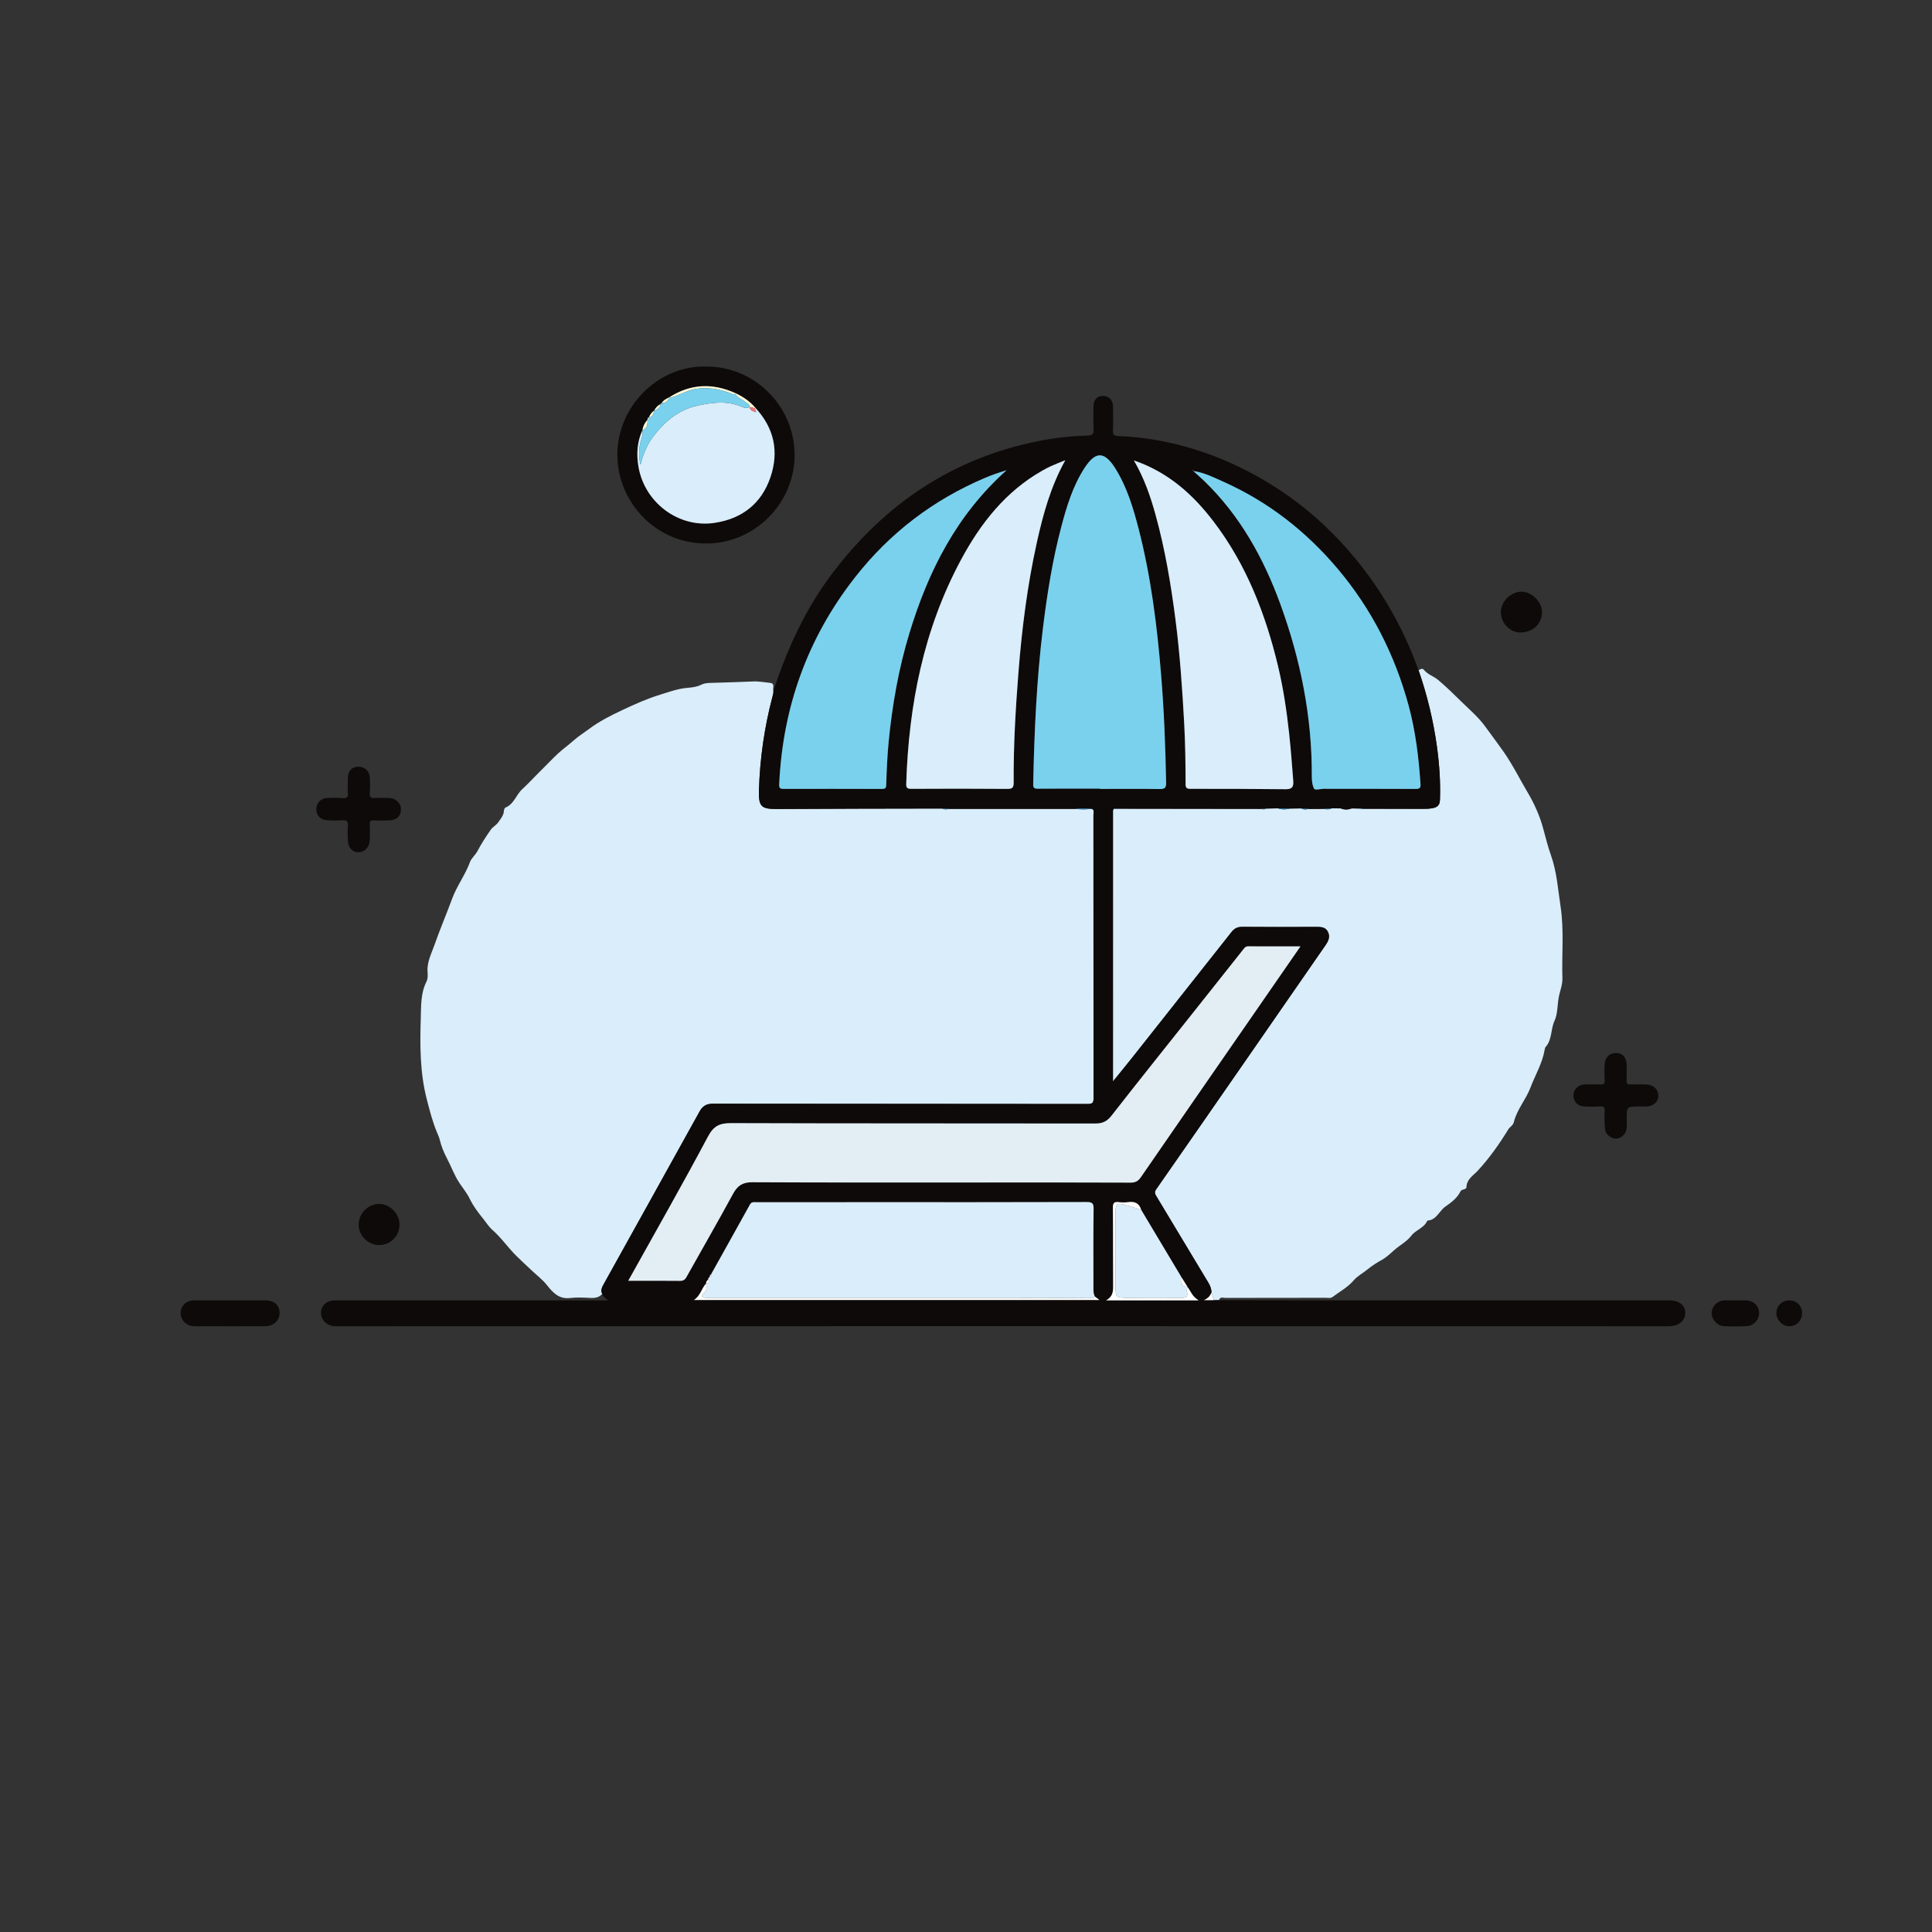 <?xml version="1.0" encoding="utf-8"?>
<!-- Generator: Adobe Illustrator 16.0.0, SVG Export Plug-In . SVG Version: 6.00 Build 0)  -->
<!DOCTYPE svg PUBLIC "-//W3C//DTD SVG 1.1//EN" "http://www.w3.org/Graphics/SVG/1.1/DTD/svg11.dtd">
<svg version="1.1" id="Layer_1" xmlns="http://www.w3.org/2000/svg" xmlns:xlink="http://www.w3.org/1999/xlink" x="0px" y="0px"
	 width="100px" height="100px" viewBox="0 0 100 100" enable-background="new 0 0 100 100" xml:space="preserve">
<rect x="0" y="0" width="100" height="100" fill="#333333" stroke="none"/>
<g>
	<path fill-rule="evenodd" clip-rule="evenodd" fill="#D9EDFA" d="M31.173,66.975c-0.17,0.186-0.383,0.219-0.626,0.205
		c-0.345-0.018-0.695-0.037-1.035,0.004c-0.575,0.068-0.884-0.266-1.199-0.662c-0.216-0.271-0.499-0.49-0.755-0.729
		c-0.277-0.258-0.557-0.518-0.825-0.781c-0.434-0.428-0.778-0.939-1.242-1.348c-0.197-0.172-0.338-0.408-0.506-0.613
		c-0.254-0.311-0.501-0.648-0.667-0.992c-0.146-0.301-0.354-0.553-0.529-0.814c-0.277-0.412-0.435-0.873-0.662-1.303
		c-0.158-0.299-0.286-0.615-0.365-0.947c-0.028-0.119-0.081-0.23-0.128-0.344c-0.242-0.572-0.395-1.17-0.549-1.773
		c-0.351-1.373-0.35-2.766-0.306-4.158c0.02-0.637-0.013-1.305,0.296-1.912c0.079-0.154,0.066-0.361,0.055-0.521
		c-0.033-0.5,0.206-0.941,0.353-1.363c0.277-0.797,0.617-1.584,0.908-2.379c0.248-0.68,0.686-1.248,0.932-1.918
		c0.08-0.215,0.277-0.362,0.388-0.571c0.205-0.388,0.444-0.76,0.697-1.117c0.102-0.146,0.281-0.224,0.39-0.388
		c0.122-0.185,0.272-0.342,0.284-0.581c0.003-0.061,0.038-0.154,0.083-0.172c0.442-0.177,0.548-0.662,0.875-0.959
		c0.32-0.292,0.62-0.626,0.938-0.937c0.301-0.292,0.59-0.606,0.896-0.892c0.261-0.243,0.559-0.45,0.828-0.692
		c0.238-0.214,0.525-0.39,0.784-0.584c0.54-0.405,1.131-0.701,1.733-0.984c0.634-0.299,1.276-0.587,1.946-0.792
		c0.46-0.142,0.916-0.313,1.406-0.354c0.24-0.02,0.499-0.049,0.708-0.154c0.217-0.109,0.426-0.1,0.645-0.107
		c0.688-0.022,1.376-0.038,2.063-0.071c0.292-0.014,0.574,0.046,0.861,0.073c0.3,0.028,0.123,0.278,0.184,0.418
		c0.009,0.101-0.021,0.194-0.046,0.292c-0.421,1.589-0.651,3.204-0.702,4.847c-0.027,0.884,0.138,0.978,0.988,0.973
		c2.827-0.019,5.654-0.02,8.482-0.025c0.127,0.064,0.258,0.045,0.39,0.017c2.168,0.001,4.335,0.001,6.502,0.001
		c0.287,0.031,0.574,0.04,0.861-0.006c0.163,0.068,0.091,0.212,0.091,0.321c0.003,4.882,0,9.765,0.007,14.646
		c0.001,0.246-0.048,0.314-0.305,0.314c-6.465-0.008-12.93-0.006-19.395-0.014c-0.33,0-0.531,0.109-0.692,0.4
		c-1.646,2.975-3.301,5.943-4.951,8.916C31.169,66.605,31.068,66.777,31.173,66.975z"/>
	<path fill-rule="evenodd" clip-rule="evenodd" fill="#D9EDFA" d="M73.423,34.687c0.091-0.04,0.2-0.118,0.275-0.021
		c0.198,0.252,0.511,0.333,0.748,0.534c0.421,0.357,0.812,0.739,1.204,1.125c0.416,0.408,0.863,0.788,1.208,1.256
		c0.312,0.423,0.623,0.848,0.929,1.275c0.488,0.683,0.853,1.434,1.277,2.149c0.348,0.584,0.634,1.218,0.813,1.885
		c0.123,0.457,0.241,0.93,0.394,1.359c0.313,0.881,0.368,1.774,0.504,2.674c0.188,1.244,0.055,2.48,0.095,3.719
		c0.011,0.33-0.134,0.662-0.193,0.996c-0.072,0.402-0.051,0.844-0.216,1.201c-0.204,0.441-0.116,0.969-0.46,1.352
		c-0.033,0.039-0.043,0.102-0.052,0.154c-0.118,0.695-0.484,1.293-0.727,1.936c-0.238,0.633-0.705,1.141-0.864,1.793
		c-0.045,0.188-0.208,0.248-0.294,0.389c-0.465,0.762-0.977,1.486-1.589,2.146c-0.217,0.234-0.562,0.428-0.572,0.838
		c-0.004,0.139-0.249,0.092-0.311,0.221c-0.168,0.348-0.491,0.584-0.773,0.779c-0.329,0.227-0.463,0.709-0.938,0.729
		c-0.16,0.381-0.593,0.475-0.82,0.771c-0.25,0.324-0.611,0.504-0.907,0.768c-0.196,0.176-0.413,0.377-0.624,0.494
		c-0.259,0.143-0.503,0.295-0.728,0.48c-0.243,0.201-0.531,0.344-0.74,0.588c-0.307,0.357-0.722,0.578-1.091,0.855
		c-0.105,0.078-0.238,0.041-0.358,0.041c-1.728,0.002-3.455,0-5.183,0.006c-0.117,0-0.28-0.078-0.336,0.117
		c-0.089,0-0.178,0-0.267,0c-0.042-0.129-0.083-0.258-0.124-0.389c0.005-0.195-0.065-0.361-0.166-0.529
		c-0.897-1.486-1.788-2.977-2.685-4.465c-0.073-0.121-0.112-0.207-0.012-0.352c1.573-2.254,3.138-4.516,4.704-6.773
		c1.356-1.959,2.711-3.918,4.069-5.875c0.147-0.211,0.242-0.426,0.121-0.678c-0.122-0.252-0.353-0.262-0.598-0.26
		c-1.281,0.006-2.563,0.008-3.844-0.002c-0.236-0.002-0.402,0.08-0.542,0.258c-1.734,2.195-3.47,4.391-5.206,6.584
		c-0.295,0.373-0.599,0.738-0.938,1.158c0-4.682,0-9.283,0.001-13.885c0-0.077-0.016-0.158,0.038-0.226
		c0.022,0.024,0.043,0.024,0.061-0.006c2.526,0.003,5.053,0.006,7.579,0.009c0.082,0.025,0.164,0.045,0.24-0.016
		c0.206-0.004,0.412-0.008,0.618-0.012c0.213,0.078,0.428,0.064,0.644,0.011c0.189-0.003,0.378-0.005,0.566-0.007
		c0.139,0.092,0.286,0.04,0.431,0.027c0.235-0.002,0.47-0.003,0.705-0.004c0.149,0.025,0.299,0.049,0.442-0.027
		c0.159,0,0.318,0.001,0.478,0.002l-0.004,0.016l0.02-0.003c0.171,0.063,0.341,0.061,0.512-0.001l0.02,0.006l-0.005-0.016
		c0.156,0.002,0.313,0.006,0.47,0.008c0.036,0.047,0.077,0.043,0.12,0.013c1.071,0.001,2.142,0.001,3.212,0.001l0.01,0.002
		c0.573-0.014,0.756-0.117,0.768-0.474c0.031-0.912-0.031-1.822-0.154-2.725C74.193,37.311,73.872,35.982,73.423,34.687z"/>
	<path fill-rule="evenodd" clip-rule="evenodd" fill="#0E0A0A" d="M62.827,67.297c0.089,0,0.178,0,0.267,0
		c2.14,0.004,4.279,0.008,6.419,0.01c5.628,0,11.257,0,16.885,0c0.515,0,0.829,0.248,0.831,0.654
		c0.002,0.404-0.347,0.686-0.854,0.686c-11.646-0.002-23.293-0.004-34.939-0.004c-11.301,0-22.602,0.002-33.903,0.004
		c-0.067,0-0.134,0.002-0.201,0c-0.399-0.016-0.719-0.322-0.717-0.686c0.002-0.391,0.287-0.654,0.723-0.654c2.73,0,5.461,0,8.192,0
		c1.96,0,3.92,0,5.939,0c-0.133-0.121-0.265-0.189-0.295-0.332c-0.104-0.197-0.004-0.369,0.086-0.531
		c1.65-2.973,3.306-5.941,4.951-8.916c0.161-0.291,0.362-0.4,0.692-0.4c6.465,0.008,12.93,0.006,19.395,0.014
		c0.257,0,0.306-0.068,0.305-0.314c-0.007-4.881-0.004-9.764-0.007-14.646c0-0.109,0.072-0.253-0.09-0.321
		c-0.287-0.02-0.575-0.032-0.862,0.006c-2.167,0-4.334,0-6.501-0.001c-0.129-0.005-0.26-0.011-0.391-0.017
		c-2.828,0.006-5.655,0.007-8.482,0.025c-0.85,0.005-1.015-0.089-0.988-0.973c0.051-1.644,0.281-3.258,0.702-4.847
		c0.026-0.097,0.056-0.19,0.046-0.292c0.715-2.175,1.653-4.237,3.042-6.074c2.724-3.603,6.233-5.978,10.702-6.863
		c0.842-0.167,1.689-0.256,2.544-0.284c0.239-0.008,0.295-0.097,0.286-0.319c-0.018-0.4-0.011-0.802-0.005-1.203
		c0.005-0.335,0.202-0.533,0.508-0.526c0.294,0.006,0.497,0.217,0.502,0.538c0.006,0.423,0.013,0.847-0.003,1.27
		c-0.009,0.209,0.063,0.258,0.263,0.266c2.181,0.092,4.251,0.636,6.217,1.576c2.708,1.294,4.926,3.178,6.706,5.588
		c1.124,1.523,1.989,3.18,2.632,4.957c0.449,1.295,0.771,2.624,0.955,3.981c0.123,0.902,0.186,1.813,0.154,2.725
		c-0.012,0.356-0.194,0.46-0.768,0.474c0.001,0-0.003-0.02-0.003-0.02l-0.007,0.018c-1.07,0-2.141,0-3.211-0.001
		c-0.037-0.034-0.078-0.034-0.121-0.013c-0.156-0.002-0.313-0.006-0.47-0.008l-0.014-0.006l-0.001,0.016
		c-0.171,0.062-0.341,0.063-0.512,0.002v-0.018l-0.016,0.004c-0.159-0.001-0.318-0.002-0.477-0.002
		c-0.147,0.009-0.296,0.018-0.443,0.027c-0.235,0.001-0.47,0.002-0.704,0.004c-0.144-0.01-0.287-0.019-0.432-0.027
		c-0.188,0.002-0.377,0.004-0.565,0.007c-0.215-0.004-0.43-0.007-0.645-0.011c-0.206,0.004-0.412,0.008-0.618,0.012
		c-0.079,0.006-0.159,0.011-0.24,0.016c-2.526-0.003-5.053-0.006-7.578-0.009c-0.022-0.024-0.044-0.026-0.062,0.006
		c-0.054,0.067-0.038,0.148-0.038,0.226c-0.001,4.602-0.001,9.204-0.001,13.885c0.339-0.42,0.643-0.785,0.938-1.158
		c1.736-2.193,3.472-4.389,5.206-6.584c0.14-0.178,0.306-0.26,0.542-0.258c1.281,0.01,2.563,0.008,3.844,0.002
		c0.245-0.002,0.476,0.008,0.598,0.26c0.121,0.252,0.026,0.467-0.121,0.678c-1.358,1.957-2.713,3.916-4.069,5.875
		c-1.566,2.258-3.131,4.52-4.704,6.773c-0.101,0.145-0.062,0.23,0.012,0.352c0.896,1.488,1.787,2.979,2.685,4.465
		c0.101,0.168,0.171,0.334,0.166,0.529c-0.063,0.152-0.156,0.283-0.391,0.389C62.547,67.297,62.687,67.297,62.827,67.297z
		 M61.459,66.598c-0.103-0.162-0.204-0.326-0.307-0.49c-0.694-1.16-1.389-2.32-2.082-3.482c-0.101-0.34-0.33-0.453-0.673-0.402
		c-0.164,0.023-0.336,0.02-0.501,0c-0.235-0.029-0.294,0.053-0.292,0.289c0.013,1.359,0.001,2.719,0.011,4.078
		c0.002,0.287-0.033,0.537-0.364,0.717c0.848,0,1.616,0,2.385,0c0.772,0,1.544,0,2.406,0c-0.334-0.197-0.412-0.479-0.577-0.695
		L61.459,66.598z M36.541,66.438L36.541,66.438c-0.232,0.26-0.29,0.637-0.626,0.85c7.016,0,13.991,0,20.992,0
		c-0.096-0.072-0.165-0.125-0.234-0.178c-0.075-0.131-0.077-0.273-0.077-0.42c0.002-1.371-0.011-2.742,0.009-4.113
		c0.004-0.301-0.074-0.359-0.363-0.359c-3.843,0.012-7.686,0.008-11.528,0.008c-1.851,0-3.701,0-5.551,0.002
		c-0.125,0-0.258-0.039-0.346,0.119c-0.668,1.211-1.344,2.416-2.018,3.623c-0.058,0.025-0.056,0.082-0.069,0.129
		c-0.061,0.023-0.064,0.08-0.079,0.131C36.594,66.287,36.543,66.35,36.541,66.438z M61.75,24.377
		c0.006-0.03,0.009-0.057-0.036-0.037c0.014,0.011,0.027,0.022,0.041,0.033c0.188,0.17,0.381,0.336,0.563,0.513
		c1.865,1.798,3.088,4.006,3.961,6.408c1.039,2.859,1.632,5.812,1.619,8.871c-0.001,0.227,0.019,0.482,0.126,0.668
		c0.042,0.075,0.347-0.001,0.532-0.008c0.033-0.001,0.067,0.005,0.101,0.005c1.537,0.001,3.073-0.002,4.61,0.006
		c0.196,0.001,0.271-0.035,0.257-0.255c-0.092-1.373-0.256-2.737-0.616-4.065c-0.714-2.626-1.921-5.007-3.683-7.089
		c-1.63-1.926-3.575-3.45-5.887-4.484C62.825,24.713,62.319,24.454,61.75,24.377z M32.517,66.293c0.923,0,1.801-0.004,2.678,0.004
		c0.167,0.002,0.257-0.053,0.337-0.197c0.805-1.439,1.629-2.869,2.417-4.318c0.229-0.42,0.497-0.592,0.988-0.59
		c3.942,0.02,7.884,0.012,11.827,0.012c2.585,0,5.17-0.004,7.755,0.008c0.253,0,0.395-0.078,0.535-0.283
		c1.918-2.785,3.845-5.564,5.769-8.346c0.823-1.189,1.646-2.379,2.49-3.6c-0.929,0-1.817,0.004-2.705-0.002
		c-0.137-0.002-0.188,0.074-0.259,0.164c-0.799,1.01-1.601,2.018-2.401,3.027c-1.472,1.854-2.952,3.699-4.408,5.564
		c-0.23,0.297-0.463,0.416-0.834,0.416c-6.285-0.01-12.569,0.002-18.854-0.02c-0.591-0.002-0.907,0.133-1.206,0.693
		C35.319,61.32,33.918,63.775,32.517,66.293z M56.927,40.819c0,0.005,0,0.01,0,0.015c1.036,0,2.072-0.009,3.108,0.006
		c0.267,0.004,0.327-0.077,0.322-0.333c-0.035-1.871-0.106-3.739-0.261-5.605c-0.208-2.517-0.52-5.017-1.146-7.468
		c-0.283-1.109-0.607-2.207-1.222-3.188c-0.563-0.901-1.025-0.902-1.6-0.014c-0.598,0.925-0.914,1.965-1.192,3.016
		c-0.459,1.733-0.738,3.498-0.956,5.275c-0.327,2.678-0.446,5.368-0.503,8.063c-0.005,0.194,0.054,0.239,0.24,0.237
		C54.787,40.814,55.857,40.819,56.927,40.819z M55.14,23.82c-0.28,0.115-0.514,0.206-0.742,0.308
		c-0.151,0.067-0.299,0.147-0.443,0.229c-1.908,1.08-3.203,2.737-4.215,4.62c-1.94,3.612-2.704,7.524-2.833,11.587
		c-0.007,0.225,0.06,0.268,0.272,0.266c1.647-0.009,3.294-0.011,4.941,0.003c0.268,0.002,0.35-0.045,0.348-0.333
		c-0.012-1.905,0.099-3.805,0.248-5.704c0.178-2.259,0.461-4.501,0.951-6.714C53.988,26.624,54.381,25.188,55.14,23.82z
		 M58.69,23.832c0.535,0.921,0.862,1.871,1.129,2.843c0.484,1.76,0.785,3.555,1.02,5.364s0.357,3.625,0.457,5.445
		c0.057,1.035,0.067,2.07,0.07,3.106c0.001,0.186,0.057,0.24,0.247,0.24c1.639-0.002,3.276,0.001,4.914,0.02
		c0.327,0.004,0.439-0.095,0.412-0.428c-0.065-0.828-0.125-1.655-0.216-2.482c-0.128-1.164-0.299-2.318-0.57-3.453
		c-0.646-2.701-1.637-5.26-3.337-7.491C61.743,25.588,60.459,24.438,58.69,23.832z M52.102,24.337
		c-0.271,0.088-0.451,0.143-0.627,0.206c-0.156,0.056-0.312,0.117-0.465,0.181c-2.694,1.139-4.949,2.854-6.754,5.159
		c-2.463,3.146-3.739,6.725-3.924,10.707c-0.009,0.198,0.045,0.242,0.232,0.242c1.693-0.004,3.386-0.002,5.08,0.002
		c0.16,0,0.221-0.022,0.227-0.214c0.023-0.734,0.054-1.469,0.124-2.2c0.186-1.915,0.515-3.804,1.077-5.65
		C48.043,29.576,49.497,26.668,52.102,24.337z"/>
	<path fill-rule="evenodd" clip-rule="evenodd" fill="#0E0A0A" d="M36.531,18.972c2.503-0.019,4.567,2.015,4.598,4.53
		c0.03,2.514-2.053,4.64-4.593,4.63c-2.636-0.011-4.542-2.164-4.582-4.517C31.911,21.064,34.05,18.917,36.531,18.972z M33.587,21.6
		c-0.06,0.024-0.071,0.074-0.071,0.13c-0.146,0.151-0.231,0.331-0.266,0.537c-0.275,0.603-0.314,1.228-0.206,1.877
		c0.31,1.861,2.066,3.196,3.932,2.921c1.419-0.209,2.436-0.989,2.903-2.367c0.453-1.336,0.187-2.549-0.784-3.592
		c-0.275-0.328-0.619-0.563-1.003-0.745c-1.19-0.548-2.344-0.508-3.458,0.208c-0.146,0.073-0.294,0.142-0.384,0.29
		c-0.023,0.021-0.046,0.042-0.069,0.064c-0.152,0.072-0.253,0.194-0.33,0.339C33.719,21.34,33.646,21.465,33.587,21.6z"/>
	<path fill-rule="evenodd" clip-rule="evenodd" fill="#0E0A0A" d="M84.841,57.273c-0.639,0.002-0.639,0.002-0.643,0.631
		c0,0.156,0.008,0.313-0.001,0.467c-0.019,0.301-0.237,0.533-0.517,0.561c-0.261,0.025-0.559-0.182-0.599-0.473
		c-0.042-0.307-0.036-0.622-0.023-0.933c0.008-0.205-0.049-0.272-0.259-0.257c-0.266,0.021-0.534,0.011-0.802,0.002
		c-0.335-0.012-0.561-0.25-0.558-0.572c0.003-0.307,0.251-0.56,0.575-0.568c0.277-0.009,0.557-0.011,0.835,0.001
		c0.159,0.007,0.214-0.042,0.206-0.204c-0.013-0.267-0.012-0.535-0.002-0.802c0.015-0.39,0.242-0.624,0.588-0.624
		c0.347,0,0.549,0.232,0.555,0.642c0.004,0.267,0.008,0.534-0.003,0.802c-0.006,0.148,0.048,0.19,0.189,0.186
		c0.268-0.009,0.535-0.004,0.803-0.002c0.389,0.004,0.652,0.248,0.65,0.6c-0.001,0.304-0.271,0.538-0.628,0.545
		C85.086,57.275,84.964,57.273,84.841,57.273z"/>
	<path fill-rule="evenodd" clip-rule="evenodd" fill="#0E0A0A" d="M18.004,40.653c0-0.133-0.004-0.268,0.001-0.4
		c0.014-0.352,0.203-0.557,0.518-0.568c0.341-0.012,0.597,0.205,0.619,0.555c0.018,0.266,0.021,0.535-0.003,0.801
		c-0.021,0.234,0.072,0.277,0.277,0.264c0.233-0.016,0.467-0.008,0.701-0.002c0.363,0.006,0.631,0.252,0.636,0.576
		c0.006,0.352-0.214,0.568-0.615,0.586c-0.266,0.012-0.535,0.014-0.801-0.002c-0.172-0.01-0.204,0.059-0.198,0.209
		c0.01,0.268,0.012,0.535,0.002,0.801c-0.013,0.371-0.262,0.637-0.583,0.639c-0.334,0-0.55-0.248-0.555-0.646
		c-0.003-0.232-0.024-0.469,0.003-0.699c0.031-0.268-0.079-0.324-0.316-0.309c-0.254,0.018-0.512,0.016-0.767-0.002
		c-0.345-0.023-0.556-0.258-0.55-0.58c0.007-0.322,0.232-0.557,0.569-0.572c0.256-0.01,0.513-0.016,0.768,0.004
		c0.227,0.018,0.33-0.041,0.293-0.285c-0.018-0.121-0.003-0.244-0.003-0.367C18.002,40.653,18.003,40.653,18.004,40.653z"/>
	<path fill-rule="evenodd" clip-rule="evenodd" fill="#0E0A0A" d="M11.911,67.307c0.613,0,1.226-0.002,1.838,0
		c0.445,0.002,0.718,0.248,0.723,0.648c0.004,0.387-0.308,0.688-0.738,0.689c-1.07,0.006-2.139,0.002-3.208,0.002
		c-0.178,0-0.358,0.012-0.535-0.004c-0.37-0.031-0.647-0.334-0.641-0.68c0.007-0.381,0.289-0.652,0.688-0.654
		C10.663,67.305,11.287,67.307,11.911,67.307z"/>
	<path fill-rule="evenodd" clip-rule="evenodd" fill="#0E0A0A" d="M19.621,64.445c-0.567-0.002-1.055-0.485-1.057-1.049
		c-0.002-0.588,0.489-1.084,1.069-1.083c0.54,0.001,1.034,0.496,1.046,1.047C20.691,63.961,20.217,64.446,19.621,64.445z"/>
	<path fill-rule="evenodd" clip-rule="evenodd" fill="#0E0A0A" d="M78.685,32.738c-0.523,0-0.989-0.479-1.001-1.031
		c-0.013-0.551,0.497-1.074,1.053-1.082c0.54-0.008,1.079,0.523,1.078,1.063C79.813,32.291,79.332,32.738,78.685,32.738z"/>
	<path fill-rule="evenodd" clip-rule="evenodd" fill="#0E0A0A" d="M89.845,67.307c0.167,0,0.333-0.002,0.5,0
		c0.412,0.006,0.692,0.26,0.705,0.637c0.012,0.346-0.267,0.676-0.627,0.695c-0.399,0.023-0.802,0.023-1.2,0.002
		c-0.354-0.02-0.644-0.365-0.627-0.701c0.018-0.354,0.309-0.625,0.682-0.633C89.467,67.303,89.655,67.307,89.845,67.307z"/>
	<path fill-rule="evenodd" clip-rule="evenodd" fill="#0E0A0A" d="M93.277,67.971c-0.003,0.383-0.298,0.68-0.669,0.676
		c-0.358-0.004-0.671-0.332-0.662-0.695s0.297-0.645,0.663-0.645C92.997,67.309,93.279,67.59,93.277,67.971z"/>
	<path fill-rule="evenodd" clip-rule="evenodd" fill="#2B77A4" d="M55.643,41.865c0.287-0.038,0.575-0.025,0.862-0.006
		C56.217,41.905,55.93,41.896,55.643,41.865z"/>
	<path fill-rule="evenodd" clip-rule="evenodd" fill="#2B77A4" d="M48.75,41.847c0.13,0.006,0.261,0.012,0.391,0.017
		C49.009,41.892,48.878,41.912,48.75,41.847z"/>
	<path fill-rule="evenodd" clip-rule="evenodd" fill="#FFFFFF" d="M62.827,67.297c-0.141,0-0.28,0-0.515,0
		c0.234-0.105,0.327-0.236,0.391-0.389C62.744,67.039,62.785,67.168,62.827,67.297z"/>
	<path fill-rule="evenodd" clip-rule="evenodd" fill="#2B77A4" d="M66.146,41.839c0.215,0.004,0.43,0.007,0.645,0.011
		C66.573,41.904,66.358,41.917,66.146,41.839z"/>
	<path fill-rule="evenodd" clip-rule="evenodd" fill="#2B77A4" d="M67.355,41.843c0.145,0.009,0.288,0.018,0.432,0.027
		C67.642,41.883,67.494,41.935,67.355,41.843z"/>
	<path fill-rule="evenodd" clip-rule="evenodd" fill="#2B77A4" d="M68.491,41.867c0.147-0.01,0.296-0.019,0.443-0.027
		C68.79,41.916,68.641,41.892,68.491,41.867z"/>
	<path fill-rule="evenodd" clip-rule="evenodd" fill="#2B77A4" d="M65.287,41.867c0.081-0.005,0.161-0.01,0.24-0.016
		C65.451,41.912,65.369,41.892,65.287,41.867z"/>
	<path fill-rule="evenodd" clip-rule="evenodd" fill="#2B77A4" d="M70.423,41.851c0.043-0.021,0.084-0.021,0.121,0.013
		C70.5,41.894,70.459,41.898,70.423,41.851z"/>
	<path fill-rule="evenodd" clip-rule="evenodd" fill="#2B77A4" d="M57.647,41.864c0.018-0.032,0.039-0.03,0.062-0.006
		C57.69,41.888,57.67,41.888,57.647,41.864z"/>
	<polygon fill-rule="evenodd" clip-rule="evenodd" fill="#2B77A4" points="69.411,41.841 69.427,41.837 69.427,41.855 
		69.407,41.857 	"/>
	<polygon fill-rule="evenodd" clip-rule="evenodd" fill="#2B77A4" points="69.938,41.853 69.939,41.837 69.953,41.843 
		69.958,41.859 	"/>
	<polygon fill-rule="evenodd" clip-rule="evenodd" fill="#2B77A4" points="73.755,41.865 73.762,41.847 73.765,41.867 	"/>
	<path fill-rule="evenodd" clip-rule="evenodd" fill="#E2EEF4" d="M32.517,66.293c1.401-2.518,2.802-4.973,4.128-7.467
		c0.298-0.561,0.615-0.695,1.206-0.693c6.285,0.021,12.569,0.01,18.854,0.02c0.371,0,0.604-0.119,0.834-0.416
		c1.456-1.865,2.937-3.711,4.408-5.564c0.801-1.01,1.603-2.018,2.401-3.027c0.07-0.09,0.122-0.166,0.259-0.164
		c0.888,0.006,1.776,0.002,2.705,0.002c-0.845,1.221-1.667,2.41-2.49,3.6c-1.924,2.781-3.851,5.561-5.769,8.346
		c-0.141,0.205-0.282,0.283-0.535,0.283c-2.585-0.012-5.17-0.008-7.755-0.008c-3.942,0-7.885,0.008-11.827-0.012
		c-0.491-0.002-0.759,0.17-0.988,0.59c-0.788,1.449-1.612,2.879-2.417,4.318c-0.081,0.145-0.17,0.199-0.337,0.197
		C34.318,66.289,33.44,66.293,32.517,66.293z"/>
	<path fill-rule="evenodd" clip-rule="evenodd" fill="#D9EDFA" d="M36.651,66.229c0.014-0.051,0.018-0.107,0.079-0.131
		c0.057-0.023,0.15-0.029,0.069-0.129c0.673-1.207,1.349-2.412,2.018-3.623c0.088-0.158,0.22-0.119,0.346-0.119
		c1.85-0.002,3.7-0.002,5.551-0.002c3.843,0,7.686,0.004,11.528-0.008c0.289,0,0.367,0.059,0.363,0.359
		c-0.02,1.371-0.007,2.742-0.009,4.113c0,0.146,0.002,0.289,0.077,0.42c-0.062,0.037-0.101,0.084-0.198,0.084
		c-1.487-0.014-2.976-0.018-4.465-0.018c-5.078,0-10.156,0-15.235,0c-0.078,0-0.156,0.002-0.234,0
		c-0.193-0.002-0.277-0.102-0.119-0.234c0.185-0.154,0.153-0.318,0.119-0.504l0,0C36.644,66.402,36.823,66.406,36.651,66.229z"/>
	<path fill-rule="evenodd" clip-rule="evenodd" fill="#7AD1ED" d="M56.927,40.819c-1.069,0-2.14-0.005-3.209,0.004
		c-0.187,0.002-0.245-0.043-0.24-0.237c0.057-2.695,0.176-5.384,0.503-8.063c0.218-1.778,0.497-3.542,0.956-5.275
		c0.278-1.051,0.595-2.091,1.192-3.016c0.574-0.889,1.036-0.887,1.6,0.014c0.614,0.981,0.938,2.079,1.222,3.188
		c0.627,2.452,0.938,4.952,1.146,7.468c0.154,1.866,0.226,3.734,0.261,5.605c0.005,0.256-0.056,0.337-0.322,0.333
		c-1.036-0.015-2.072-0.006-3.108-0.006C56.927,40.829,56.927,40.824,56.927,40.819z"/>
	<path fill-rule="evenodd" clip-rule="evenodd" fill="#D9EDFA" d="M55.14,23.82c-0.759,1.368-1.151,2.804-1.474,4.262
		c-0.49,2.213-0.773,4.455-0.951,6.714c-0.149,1.899-0.26,3.799-0.248,5.704c0.002,0.288-0.08,0.336-0.348,0.333
		c-1.646-0.014-3.294-0.012-4.941-0.003c-0.212,0.001-0.279-0.041-0.272-0.266c0.129-4.063,0.894-7.975,2.833-11.587
		c1.012-1.883,2.307-3.54,4.215-4.62c0.145-0.082,0.292-0.162,0.443-0.229C54.626,24.025,54.859,23.935,55.14,23.82z"/>
	<path fill-rule="evenodd" clip-rule="evenodd" fill="#D9EDFA" d="M58.69,23.832c1.769,0.606,3.053,1.756,4.126,3.164
		c1.7,2.231,2.691,4.79,3.337,7.491c0.271,1.135,0.442,2.289,0.57,3.453c0.091,0.827,0.15,1.654,0.216,2.482
		c0.027,0.333-0.085,0.432-0.412,0.428c-1.638-0.019-3.275-0.022-4.914-0.02c-0.19,0-0.246-0.054-0.247-0.24
		c-0.003-1.036-0.014-2.071-0.07-3.106c-0.1-1.82-0.223-3.636-0.457-5.445s-0.535-3.604-1.02-5.364
		C59.553,25.703,59.226,24.753,58.69,23.832z"/>
	<path fill-rule="evenodd" clip-rule="evenodd" fill="#7AD1ED" d="M52.102,24.337c-2.604,2.332-4.059,5.239-5.031,8.434
		c-0.562,1.846-0.891,3.735-1.077,5.65c-0.07,0.73-0.101,1.466-0.124,2.2c-0.006,0.192-0.067,0.214-0.227,0.214
		c-1.693-0.005-3.386-0.007-5.08-0.002c-0.187,0-0.241-0.043-0.232-0.242c0.185-3.982,1.461-7.561,3.924-10.707
		c1.805-2.306,4.06-4.02,6.754-5.159c0.153-0.064,0.309-0.125,0.465-0.181C51.65,24.48,51.83,24.425,52.102,24.337z"/>
	<path fill-rule="evenodd" clip-rule="evenodd" fill="#7AD1ED" d="M61.75,24.377c0.569,0.076,1.075,0.335,1.589,0.565
		c2.312,1.035,4.257,2.558,5.887,4.484c1.762,2.083,2.969,4.463,3.683,7.089c0.36,1.328,0.524,2.692,0.616,4.065
		c0.015,0.22-0.061,0.256-0.257,0.255c-1.537-0.008-3.073-0.005-4.61-0.006c-0.033,0-0.067-0.006-0.101-0.005
		c-0.186,0.007-0.49,0.083-0.532,0.008c-0.107-0.186-0.127-0.441-0.126-0.668c0.013-3.059-0.58-6.011-1.619-8.871
		c-0.873-2.402-2.096-4.61-3.961-6.408c-0.183-0.176-0.376-0.342-0.563-0.513L61.75,24.377z"/>
	<path fill-rule="evenodd" clip-rule="evenodd" fill="#D9EDFA" d="M59.07,62.625c0.693,1.162,1.388,2.322,2.082,3.482
		c0.04,0.203-0.097,0.516,0.307,0.49l0.006,0.014c-0.014,0.076-0.054,0.16-0.035,0.227c0.091,0.322-0.069,0.348-0.335,0.344
		c-0.889-0.014-1.778-0.006-2.667-0.006c-0.685,0-0.686,0-0.686-0.664c-0.001-1.268-0.002-2.535,0-3.801
		c0.001-0.42,0.109-0.451,0.499-0.346C58.522,62.441,58.796,62.533,59.07,62.625z"/>
	<path fill-rule="evenodd" clip-rule="evenodd" fill="#FFFFFF" d="M36.541,66.438c0.034,0.186,0.065,0.35-0.119,0.504
		c-0.158,0.133-0.074,0.232,0.119,0.234c0.078,0.002,0.156,0,0.234,0c5.079,0,10.157,0,15.235,0c1.489,0,2.978,0.004,4.465,0.018
		c0.098,0,0.137-0.047,0.198-0.084c0.069,0.053,0.139,0.105,0.234,0.178c-7.001,0-13.977,0-20.992,0
		C36.251,67.074,36.309,66.697,36.541,66.438z"/>
	<path fill-rule="evenodd" clip-rule="evenodd" fill="#FFFFFF" d="M59.07,62.625c-0.274-0.092-0.548-0.184-0.829-0.26
		c-0.39-0.105-0.498-0.074-0.499,0.346c-0.002,1.266-0.001,2.533,0,3.801c0,0.664,0.001,0.664,0.686,0.664
		c0.889,0,1.778-0.008,2.667,0.006c0.266,0.004,0.426-0.021,0.335-0.344c-0.019-0.066,0.021-0.15,0.035-0.227
		c0.165,0.217,0.243,0.498,0.577,0.695c-0.862,0-1.634,0-2.406,0c-0.769,0-1.537,0-2.385,0c0.331-0.18,0.366-0.43,0.364-0.717
		c-0.01-1.359,0.002-2.719-0.011-4.078c-0.002-0.236,0.057-0.318,0.292-0.289c0.165,0.02,0.337,0.023,0.501,0
		C58.74,62.172,58.97,62.285,59.07,62.625z"/>
	<path fill-rule="evenodd" clip-rule="evenodd" fill="#FFFFFF" d="M61.459,66.598c-0.403,0.025-0.267-0.287-0.307-0.49
		C61.255,66.271,61.356,66.436,61.459,66.598z"/>
	<path fill-rule="evenodd" clip-rule="evenodd" fill="#FFFFFF" d="M36.651,66.229c0.172,0.178-0.007,0.174-0.11,0.209
		C36.543,66.35,36.594,66.287,36.651,66.229z"/>
	<path fill-rule="evenodd" clip-rule="evenodd" fill="#FFFFFF" d="M36.799,65.969c0.081,0.1-0.012,0.105-0.069,0.129
		C36.743,66.051,36.741,65.994,36.799,65.969z"/>
	<path fill-rule="evenodd" clip-rule="evenodd" fill="#F2777A" d="M61.755,24.374c-0.014-0.011-0.027-0.022-0.041-0.033
		c0.045-0.02,0.042,0.007,0.036,0.037L61.755,24.374z"/>
	<path fill-rule="evenodd" clip-rule="evenodd" fill="#D9EDFA" d="M39.095,21.106c0.971,1.042,1.236,2.256,0.784,3.592
		c-0.467,1.377-1.484,2.158-2.903,2.367c-1.865,0.275-3.622-1.06-3.932-2.921c-0.108-0.65-0.069-1.274,0.206-1.877l0.002,0.001
		c0.03,0.158-0.002,0.307-0.052,0.458c-0.147,0.437-0.146,0.88-0.054,1.327c0.142-0.516,0.327-1.009,0.646-1.432
		c0.592-0.784,1.307-1.407,2.306-1.625c0.77-0.168,1.537-0.269,2.292,0.056c0.14,0.06,0.269,0.107,0.406,0.008l0.006,0.005
		c0.021,0.2,0.189,0.216,0.33,0.268c0.009,0.004,0.019,0.008,0.029,0.012c-0.008-0.005-0.016-0.011-0.024-0.017
		c-0.024-0.066-0.047-0.132-0.071-0.198C39.076,21.122,39.085,21.114,39.095,21.106z"/>
	<path fill-rule="evenodd" clip-rule="evenodd" fill="#FDFAD8" d="M34.634,20.569c1.114-0.716,2.268-0.755,3.458-0.208
		c-0.01,0.012-0.02,0.023-0.03,0.035c-0.13,0.038-0.238-0.041-0.349-0.079c-0.538-0.184-1.073-0.278-1.653-0.196
		c-0.506,0.072-0.922,0.36-1.403,0.476C34.649,20.588,34.641,20.579,34.634,20.569z"/>
	<path fill-rule="evenodd" clip-rule="evenodd" fill="#FDFAD8" d="M38.092,20.361c0.384,0.182,0.728,0.417,1.003,0.745
		c-0.01,0.008-0.02,0.016-0.029,0.023c-0.088-0.021-0.175-0.043-0.263-0.065l-0.006-0.005c0.008-0.156-0.135-0.181-0.221-0.255
		c-0.166-0.143-0.396-0.205-0.514-0.408C38.072,20.384,38.082,20.373,38.092,20.361z"/>
	<path fill-rule="evenodd" clip-rule="evenodd" fill="#FDFAD8" d="M33.25,22.267c0.034-0.206,0.12-0.386,0.266-0.537l0.003,0.003
		c-0.002,0.222-0.011,0.44-0.267,0.535L33.25,22.267z"/>
	<path fill-rule="evenodd" clip-rule="evenodd" fill="#FDFAD8" d="M33.851,21.262c0.077-0.146,0.178-0.267,0.33-0.339l0.006,0.006
		c-0.022,0.2-0.179,0.266-0.333,0.335L33.851,21.262z"/>
	<path fill-rule="evenodd" clip-rule="evenodd" fill="#FDFAD8" d="M34.25,20.859c0.089-0.148,0.238-0.217,0.384-0.29
		c0.007,0.01,0.015,0.019,0.022,0.028c-0.101,0.139-0.199,0.282-0.402,0.266L34.25,20.859z"/>
	<path fill-rule="evenodd" clip-rule="evenodd" fill="#FDFAD8" d="M33.587,21.6c0.06-0.135,0.132-0.259,0.264-0.337l0.003,0.002
		C33.82,21.42,33.795,21.583,33.587,21.6L33.587,21.6z"/>
	<path fill-rule="evenodd" clip-rule="evenodd" fill="#FDFAD8" d="M33.516,21.729c0-0.056,0.011-0.106,0.071-0.13v0
		c0.006,0.059,0.017,0.12-0.067,0.132L33.516,21.729z"/>
	<path fill-rule="evenodd" clip-rule="evenodd" fill="#FDFAD8" d="M34.181,20.923c0.023-0.021,0.046-0.043,0.069-0.064l0.004,0.004
		c0.006,0.05-0.022,0.066-0.067,0.066L34.181,20.923z"/>
	<path fill-rule="evenodd" clip-rule="evenodd" fill="#7AD1ED" d="M34.187,20.929c0.044,0,0.073-0.016,0.067-0.066
		c0.203,0.016,0.302-0.126,0.402-0.266c0.481-0.116,0.896-0.404,1.403-0.476c0.58-0.083,1.115,0.012,1.653,0.196
		c0.111,0.038,0.219,0.117,0.349,0.079c0.119,0.203,0.349,0.265,0.514,0.408c0.086,0.074,0.229,0.1,0.221,0.255
		c-0.138,0.099-0.267,0.052-0.406-0.008c-0.755-0.324-1.522-0.224-2.292-0.056c-0.999,0.218-1.713,0.841-2.306,1.625
		c-0.319,0.422-0.504,0.916-0.646,1.432c-0.092-0.447-0.093-0.89,0.054-1.327c0.05-0.15,0.082-0.299,0.052-0.458
		c0.256-0.095,0.265-0.313,0.267-0.535c0.084-0.013,0.074-0.074,0.067-0.132c0.208-0.017,0.233-0.18,0.267-0.335
		C34.008,21.195,34.165,21.129,34.187,20.929z"/>
	<path fill-rule="evenodd" clip-rule="evenodd" fill="#F2777A" d="M38.803,21.064c0.088,0.022,0.175,0.044,0.263,0.065
		c0.024,0.066,0.047,0.132,0.071,0.198l-0.004,0.004C38.992,21.281,38.824,21.264,38.803,21.064z"/>
	<path fill-rule="evenodd" clip-rule="evenodd" fill="#F2777A" d="M39.138,21.328c0.008,0.005,0.016,0.011,0.024,0.017
		c-0.01-0.004-0.02-0.008-0.029-0.012L39.138,21.328z"/>
</g>
</svg>
